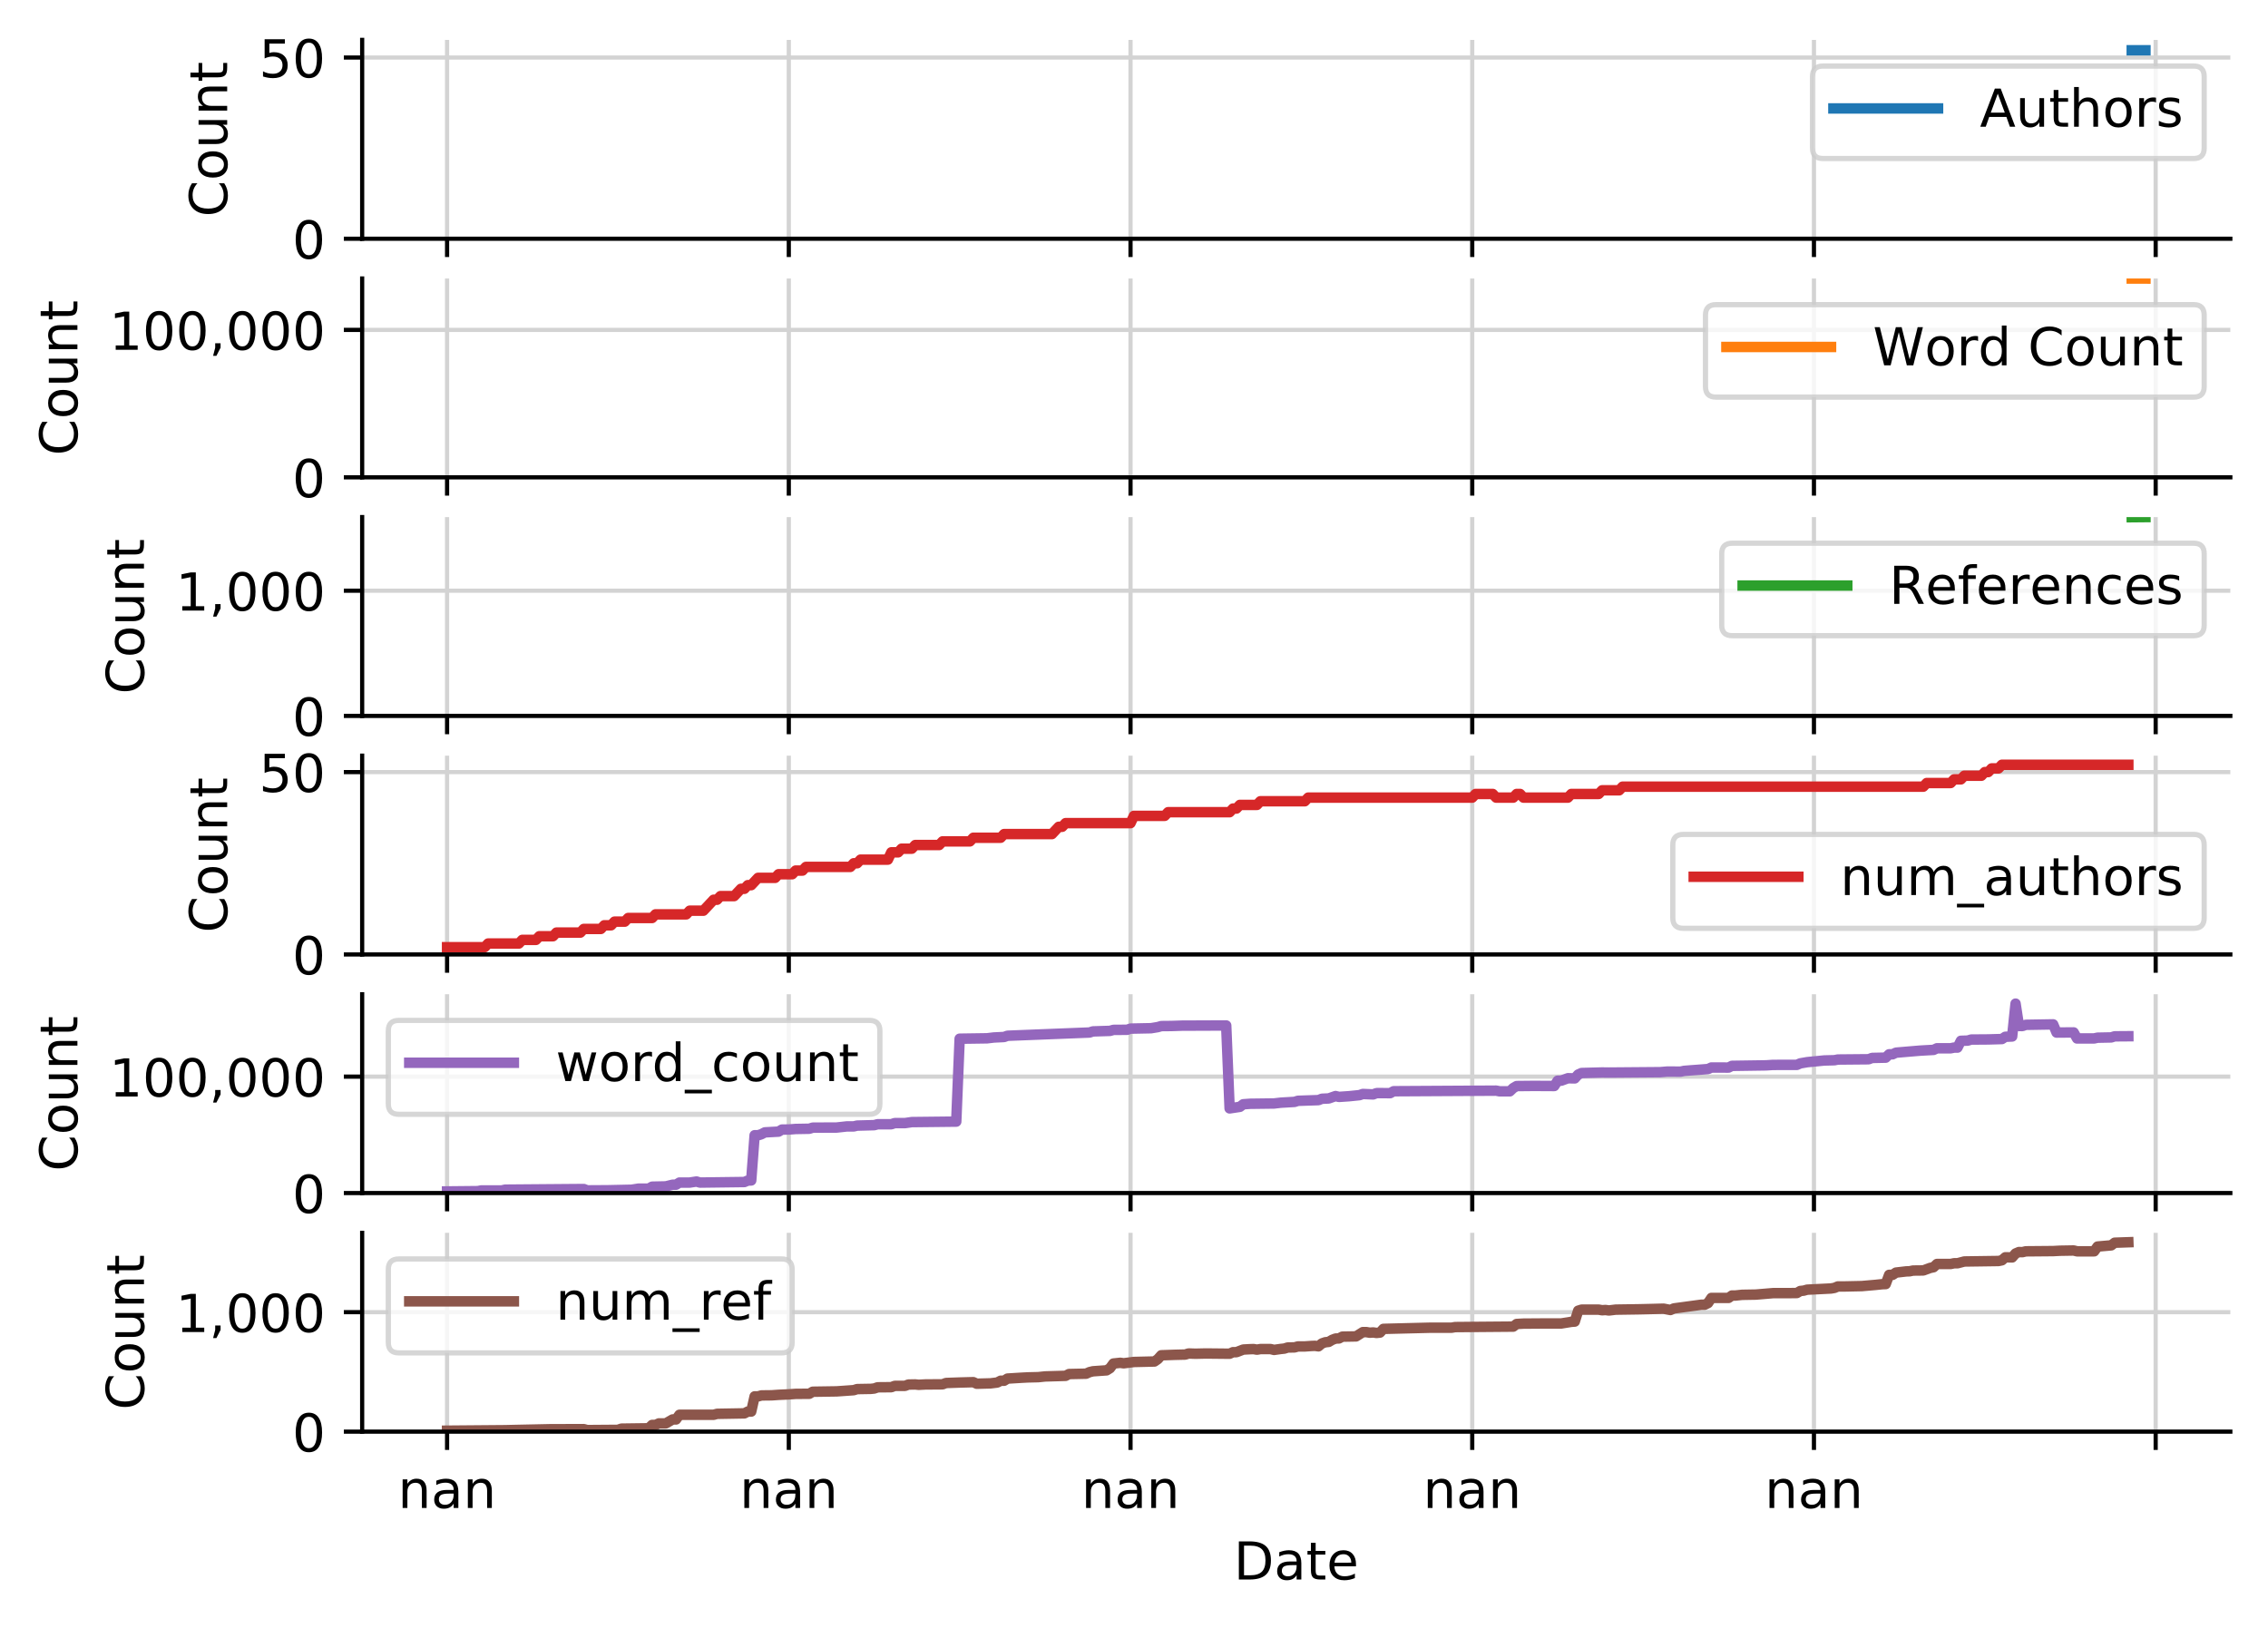 <?xml version="1.0" encoding="utf-8" standalone="no"?>
<!DOCTYPE svg PUBLIC "-//W3C//DTD SVG 1.1//EN"
  "http://www.w3.org/Graphics/SVG/1.1/DTD/svg11.dtd">
<!-- Created with matplotlib (https://matplotlib.org/) -->
<svg height="311.3pt" version="1.1" viewBox="0 0 433.551 311.3" width="433.551pt" xmlns="http://www.w3.org/2000/svg" xmlns:xlink="http://www.w3.org/1999/xlink">
 <defs>
  <style type="text/css">
*{stroke-linecap:butt;stroke-linejoin:round;}
  </style>
 </defs>
 <g id="figure_1">
  <g id="patch_1">
   <path d="M 0 311.3 
L 433.551 311.3 
L 433.551 0 
L 0 0 
z
" style="fill:#ffffff;"/>
  </g>
  <g id="axes_1">
   <g id="patch_2">
    <path d="M 69.231 45.647 
L 426.351 45.647 
L 426.351 7.631 
L 69.231 7.631 
z
" style="fill:#ffffff;"/>
   </g>
   <g id="matplotlib.axis_1">
    <g id="xtick_1">
     <g id="line2d_1">
      <path clip-path="url(#pe221a96502)" d="M 85.464 45.647 
L 85.464 7.631 
" style="fill:none;stroke:#d3d3d3;stroke-linecap:square;stroke-width:0.8;"/>
     </g>
     <g id="line2d_2">
      <defs>
       <path d="M 0 0 
L 0 3.5 
" id="m60ed9ed36a" style="stroke:#000000;stroke-width:0.8;"/>
      </defs>
      <g>
       <use style="stroke:#000000;stroke-width:0.8;" x="85.464" xlink:href="#m60ed9ed36a" y="45.647"/>
      </g>
     </g>
    </g>
    <g id="xtick_2">
     <g id="line2d_3">
      <path clip-path="url(#pe221a96502)" d="M 150.787 45.647 
L 150.787 7.631 
" style="fill:none;stroke:#d3d3d3;stroke-linecap:square;stroke-width:0.8;"/>
     </g>
     <g id="line2d_4">
      <g>
       <use style="stroke:#000000;stroke-width:0.8;" x="150.787" xlink:href="#m60ed9ed36a" y="45.647"/>
      </g>
     </g>
    </g>
    <g id="xtick_3">
     <g id="line2d_5">
      <path clip-path="url(#pe221a96502)" d="M 216.11 45.647 
L 216.11 7.631 
" style="fill:none;stroke:#d3d3d3;stroke-linecap:square;stroke-width:0.8;"/>
     </g>
     <g id="line2d_6">
      <g>
       <use style="stroke:#000000;stroke-width:0.8;" x="216.11" xlink:href="#m60ed9ed36a" y="45.647"/>
      </g>
     </g>
    </g>
    <g id="xtick_4">
     <g id="line2d_7">
      <path clip-path="url(#pe221a96502)" d="M 281.433 45.647 
L 281.433 7.631 
" style="fill:none;stroke:#d3d3d3;stroke-linecap:square;stroke-width:0.8;"/>
     </g>
     <g id="line2d_8">
      <g>
       <use style="stroke:#000000;stroke-width:0.8;" x="281.433" xlink:href="#m60ed9ed36a" y="45.647"/>
      </g>
     </g>
    </g>
    <g id="xtick_5">
     <g id="line2d_9">
      <path clip-path="url(#pe221a96502)" d="M 346.755 45.647 
L 346.755 7.631 
" style="fill:none;stroke:#d3d3d3;stroke-linecap:square;stroke-width:0.8;"/>
     </g>
     <g id="line2d_10">
      <g>
       <use style="stroke:#000000;stroke-width:0.8;" x="346.755" xlink:href="#m60ed9ed36a" y="45.647"/>
      </g>
     </g>
    </g>
    <g id="xtick_6">
     <g id="line2d_11">
      <path clip-path="url(#pe221a96502)" d="M 412.078 45.647 
L 412.078 7.631 
" style="fill:none;stroke:#d3d3d3;stroke-linecap:square;stroke-width:0.8;"/>
     </g>
     <g id="line2d_12">
      <g>
       <use style="stroke:#000000;stroke-width:0.8;" x="412.078" xlink:href="#m60ed9ed36a" y="45.647"/>
      </g>
     </g>
    </g>
   </g>
   <g id="matplotlib.axis_2">
    <g id="ytick_1">
     <g id="line2d_13">
      <path clip-path="url(#pe221a96502)" d="M 69.231 45.647 
L 426.351 45.647 
" style="fill:none;stroke:#d3d3d3;stroke-linecap:square;stroke-width:0.8;"/>
     </g>
     <g id="line2d_14">
      <defs>
       <path d="M 0 0 
L -3.5 0 
" id="m06162a65fb" style="stroke:#000000;stroke-width:0.8;"/>
      </defs>
      <g>
       <use style="stroke:#000000;stroke-width:0.8;" x="69.231" xlink:href="#m06162a65fb" y="45.647"/>
      </g>
     </g>
     <g id="text_1">
      <!-- 0 -->
      <defs>
       <path d="M 31.781 66.406 
Q 24.172 66.406 20.328 58.906 
Q 16.5 51.422 16.5 36.375 
Q 16.5 21.391 20.328 13.891 
Q 24.172 6.391 31.781 6.391 
Q 39.453 6.391 43.281 13.891 
Q 47.125 21.391 47.125 36.375 
Q 47.125 51.422 43.281 58.906 
Q 39.453 66.406 31.781 66.406 
z
M 31.781 74.219 
Q 44.047 74.219 50.516 64.516 
Q 56.984 54.828 56.984 36.375 
Q 56.984 17.969 50.516 8.266 
Q 44.047 -1.422 31.781 -1.422 
Q 19.531 -1.422 13.062 8.266 
Q 6.594 17.969 6.594 36.375 
Q 6.594 54.828 13.062 64.516 
Q 19.531 74.219 31.781 74.219 
z
" id="DejaVuSans-48"/>
      </defs>
      <g transform="translate(55.869 49.447)scale(0.1 -0.1)">
       <use xlink:href="#DejaVuSans-48"/>
      </g>
     </g>
    </g>
    <g id="ytick_2">
     <g id="line2d_15">
      <path clip-path="url(#pe221a96502)" d="M 69.231 10.999 
L 426.351 10.999 
" style="fill:none;stroke:#d3d3d3;stroke-linecap:square;stroke-width:0.8;"/>
     </g>
     <g id="line2d_16">
      <g>
       <use style="stroke:#000000;stroke-width:0.8;" x="69.231" xlink:href="#m06162a65fb" y="10.999"/>
      </g>
     </g>
     <g id="text_2">
      <!-- 50 -->
      <defs>
       <path d="M 10.797 72.906 
L 49.516 72.906 
L 49.516 64.594 
L 19.828 64.594 
L 19.828 46.734 
Q 21.969 47.469 24.109 47.828 
Q 26.266 48.188 28.422 48.188 
Q 40.625 48.188 47.75 41.5 
Q 54.891 34.812 54.891 23.391 
Q 54.891 11.625 47.562 5.094 
Q 40.234 -1.422 26.906 -1.422 
Q 22.312 -1.422 17.547 -0.641 
Q 12.797 0.141 7.719 1.703 
L 7.719 11.625 
Q 12.109 9.234 16.797 8.062 
Q 21.484 6.891 26.703 6.891 
Q 35.156 6.891 40.078 11.328 
Q 45.016 15.766 45.016 23.391 
Q 45.016 31 40.078 35.438 
Q 35.156 39.891 26.703 39.891 
Q 22.75 39.891 18.812 39.016 
Q 14.891 38.141 10.797 36.281 
z
" id="DejaVuSans-53"/>
      </defs>
      <g transform="translate(49.506 14.798)scale(0.1 -0.1)">
       <use xlink:href="#DejaVuSans-53"/>
       <use x="63.623" xlink:href="#DejaVuSans-48"/>
      </g>
     </g>
    </g>
    <g id="text_3">
     <!-- Count -->
     <defs>
      <path d="M 64.406 67.281 
L 64.406 56.891 
Q 59.422 61.531 53.781 63.812 
Q 48.141 66.109 41.797 66.109 
Q 29.297 66.109 22.656 58.469 
Q 16.016 50.828 16.016 36.375 
Q 16.016 21.969 22.656 14.328 
Q 29.297 6.688 41.797 6.688 
Q 48.141 6.688 53.781 8.984 
Q 59.422 11.281 64.406 15.922 
L 64.406 5.609 
Q 59.234 2.094 53.438 0.328 
Q 47.656 -1.422 41.219 -1.422 
Q 24.656 -1.422 15.125 8.703 
Q 5.609 18.844 5.609 36.375 
Q 5.609 53.953 15.125 64.078 
Q 24.656 74.219 41.219 74.219 
Q 47.75 74.219 53.531 72.484 
Q 59.328 70.75 64.406 67.281 
z
" id="DejaVuSans-67"/>
      <path d="M 30.609 48.391 
Q 23.391 48.391 19.188 42.75 
Q 14.984 37.109 14.984 27.297 
Q 14.984 17.484 19.156 11.844 
Q 23.344 6.203 30.609 6.203 
Q 37.797 6.203 41.984 11.859 
Q 46.188 17.531 46.188 27.297 
Q 46.188 37.016 41.984 42.703 
Q 37.797 48.391 30.609 48.391 
z
M 30.609 56 
Q 42.328 56 49.016 48.375 
Q 55.719 40.766 55.719 27.297 
Q 55.719 13.875 49.016 6.219 
Q 42.328 -1.422 30.609 -1.422 
Q 18.844 -1.422 12.172 6.219 
Q 5.516 13.875 5.516 27.297 
Q 5.516 40.766 12.172 48.375 
Q 18.844 56 30.609 56 
z
" id="DejaVuSans-111"/>
      <path d="M 8.5 21.578 
L 8.5 54.688 
L 17.484 54.688 
L 17.484 21.922 
Q 17.484 14.156 20.5 10.266 
Q 23.531 6.391 29.594 6.391 
Q 36.859 6.391 41.078 11.031 
Q 45.312 15.672 45.312 23.688 
L 45.312 54.688 
L 54.297 54.688 
L 54.297 0 
L 45.312 0 
L 45.312 8.406 
Q 42.047 3.422 37.719 1 
Q 33.406 -1.422 27.688 -1.422 
Q 18.266 -1.422 13.375 4.438 
Q 8.5 10.297 8.5 21.578 
z
M 31.109 56 
z
" id="DejaVuSans-117"/>
      <path d="M 54.891 33.016 
L 54.891 0 
L 45.906 0 
L 45.906 32.719 
Q 45.906 40.484 42.875 44.328 
Q 39.844 48.188 33.797 48.188 
Q 26.516 48.188 22.312 43.547 
Q 18.109 38.922 18.109 30.906 
L 18.109 0 
L 9.078 0 
L 9.078 54.688 
L 18.109 54.688 
L 18.109 46.188 
Q 21.344 51.125 25.703 53.562 
Q 30.078 56 35.797 56 
Q 45.219 56 50.047 50.172 
Q 54.891 44.344 54.891 33.016 
z
" id="DejaVuSans-110"/>
      <path d="M 18.312 70.219 
L 18.312 54.688 
L 36.812 54.688 
L 36.812 47.703 
L 18.312 47.703 
L 18.312 18.016 
Q 18.312 11.328 20.141 9.422 
Q 21.969 7.516 27.594 7.516 
L 36.812 7.516 
L 36.812 0 
L 27.594 0 
Q 17.188 0 13.234 3.875 
Q 9.281 7.766 9.281 18.016 
L 9.281 47.703 
L 2.688 47.703 
L 2.688 54.688 
L 9.281 54.688 
L 9.281 70.219 
z
" id="DejaVuSans-116"/>
     </defs>
     <g transform="translate(43.427 41.488)rotate(-90)scale(0.1 -0.1)">
      <use xlink:href="#DejaVuSans-67"/>
      <use x="69.824" xlink:href="#DejaVuSans-111"/>
      <use x="131.006" xlink:href="#DejaVuSans-117"/>
      <use x="194.385" xlink:href="#DejaVuSans-110"/>
      <use x="257.764" xlink:href="#DejaVuSans-116"/>
     </g>
    </g>
   </g>
   <g id="line2d_17">
    <path clip-path="url(#pe221a96502)" d="M 407.506 9.613 
L 410.119 9.613 
L 410.119 9.613 
" style="fill:none;stroke:#1f77b4;stroke-linecap:square;stroke-width:2;"/>
   </g>
   <g id="patch_3">
    <path d="M 69.231 45.647 
L 69.231 7.631 
" style="fill:none;stroke:#000000;stroke-linecap:square;stroke-linejoin:miter;stroke-width:0.8;"/>
   </g>
   <g id="patch_4">
    <path d="M 69.231 45.647 
L 426.351 45.647 
" style="fill:none;stroke:#000000;stroke-linecap:square;stroke-linejoin:miter;stroke-width:0.8;"/>
   </g>
   <g id="legend_1">
    <g id="patch_5">
     <path d="M 348.476 30.31 
L 419.351 30.31 
Q 421.351 30.31 421.351 28.31 
L 421.351 14.631 
Q 421.351 12.631 419.351 12.631 
L 348.476 12.631 
Q 346.476 12.631 346.476 14.631 
L 346.476 28.31 
Q 346.476 30.31 348.476 30.31 
z
" style="fill:#ffffff;opacity:0.8;stroke:#cccccc;stroke-linejoin:miter;"/>
    </g>
    <g id="line2d_18">
     <path d="M 350.476 20.73 
L 370.476 20.73 
" style="fill:none;stroke:#1f77b4;stroke-linecap:square;stroke-width:2;"/>
    </g>
    <g id="line2d_19"/>
    <g id="text_4">
     <!-- Authors -->
     <defs>
      <path d="M 34.188 63.188 
L 20.797 26.906 
L 47.609 26.906 
z
M 28.609 72.906 
L 39.797 72.906 
L 67.578 0 
L 57.328 0 
L 50.688 18.703 
L 17.828 18.703 
L 11.188 0 
L 0.781 0 
z
" id="DejaVuSans-65"/>
      <path d="M 54.891 33.016 
L 54.891 0 
L 45.906 0 
L 45.906 32.719 
Q 45.906 40.484 42.875 44.328 
Q 39.844 48.188 33.797 48.188 
Q 26.516 48.188 22.312 43.547 
Q 18.109 38.922 18.109 30.906 
L 18.109 0 
L 9.078 0 
L 9.078 75.984 
L 18.109 75.984 
L 18.109 46.188 
Q 21.344 51.125 25.703 53.562 
Q 30.078 56 35.797 56 
Q 45.219 56 50.047 50.172 
Q 54.891 44.344 54.891 33.016 
z
" id="DejaVuSans-104"/>
      <path d="M 41.109 46.297 
Q 39.594 47.172 37.812 47.578 
Q 36.031 48 33.891 48 
Q 26.266 48 22.188 43.047 
Q 18.109 38.094 18.109 28.812 
L 18.109 0 
L 9.078 0 
L 9.078 54.688 
L 18.109 54.688 
L 18.109 46.188 
Q 20.953 51.172 25.484 53.578 
Q 30.031 56 36.531 56 
Q 37.453 56 38.578 55.875 
Q 39.703 55.766 41.062 55.516 
z
" id="DejaVuSans-114"/>
      <path d="M 44.281 53.078 
L 44.281 44.578 
Q 40.484 46.531 36.375 47.5 
Q 32.281 48.484 27.875 48.484 
Q 21.188 48.484 17.844 46.438 
Q 14.5 44.391 14.5 40.281 
Q 14.5 37.156 16.891 35.375 
Q 19.281 33.594 26.516 31.984 
L 29.594 31.297 
Q 39.156 29.25 43.188 25.516 
Q 47.219 21.781 47.219 15.094 
Q 47.219 7.469 41.188 3.016 
Q 35.156 -1.422 24.609 -1.422 
Q 20.219 -1.422 15.453 -0.562 
Q 10.688 0.297 5.422 2 
L 5.422 11.281 
Q 10.406 8.688 15.234 7.391 
Q 20.062 6.109 24.812 6.109 
Q 31.156 6.109 34.562 8.281 
Q 37.984 10.453 37.984 14.406 
Q 37.984 18.062 35.516 20.016 
Q 33.062 21.969 24.703 23.781 
L 21.578 24.516 
Q 13.234 26.266 9.516 29.906 
Q 5.812 33.547 5.812 39.891 
Q 5.812 47.609 11.281 51.797 
Q 16.75 56 26.812 56 
Q 31.781 56 36.172 55.266 
Q 40.578 54.547 44.281 53.078 
z
" id="DejaVuSans-115"/>
     </defs>
     <g transform="translate(378.476 24.23)scale(0.1 -0.1)">
      <use xlink:href="#DejaVuSans-65"/>
      <use x="68.408" xlink:href="#DejaVuSans-117"/>
      <use x="131.787" xlink:href="#DejaVuSans-116"/>
      <use x="170.996" xlink:href="#DejaVuSans-104"/>
      <use x="234.375" xlink:href="#DejaVuSans-111"/>
      <use x="295.557" xlink:href="#DejaVuSans-114"/>
      <use x="336.67" xlink:href="#DejaVuSans-115"/>
     </g>
    </g>
   </g>
  </g>
  <g id="axes_2">
   <g id="patch_6">
    <path d="M 69.231 91.267 
L 426.351 91.267 
L 426.351 53.251 
L 69.231 53.251 
z
" style="fill:#ffffff;"/>
   </g>
   <g id="matplotlib.axis_3">
    <g id="xtick_7">
     <g id="line2d_20">
      <path clip-path="url(#pd066cb9c32)" d="M 85.464 91.267 
L 85.464 53.251 
" style="fill:none;stroke:#d3d3d3;stroke-linecap:square;stroke-width:0.8;"/>
     </g>
     <g id="line2d_21">
      <g>
       <use style="stroke:#000000;stroke-width:0.8;" x="85.464" xlink:href="#m60ed9ed36a" y="91.267"/>
      </g>
     </g>
    </g>
    <g id="xtick_8">
     <g id="line2d_22">
      <path clip-path="url(#pd066cb9c32)" d="M 150.787 91.267 
L 150.787 53.251 
" style="fill:none;stroke:#d3d3d3;stroke-linecap:square;stroke-width:0.8;"/>
     </g>
     <g id="line2d_23">
      <g>
       <use style="stroke:#000000;stroke-width:0.8;" x="150.787" xlink:href="#m60ed9ed36a" y="91.267"/>
      </g>
     </g>
    </g>
    <g id="xtick_9">
     <g id="line2d_24">
      <path clip-path="url(#pd066cb9c32)" d="M 216.11 91.267 
L 216.11 53.251 
" style="fill:none;stroke:#d3d3d3;stroke-linecap:square;stroke-width:0.8;"/>
     </g>
     <g id="line2d_25">
      <g>
       <use style="stroke:#000000;stroke-width:0.8;" x="216.11" xlink:href="#m60ed9ed36a" y="91.267"/>
      </g>
     </g>
    </g>
    <g id="xtick_10">
     <g id="line2d_26">
      <path clip-path="url(#pd066cb9c32)" d="M 281.433 91.267 
L 281.433 53.251 
" style="fill:none;stroke:#d3d3d3;stroke-linecap:square;stroke-width:0.8;"/>
     </g>
     <g id="line2d_27">
      <g>
       <use style="stroke:#000000;stroke-width:0.8;" x="281.433" xlink:href="#m60ed9ed36a" y="91.267"/>
      </g>
     </g>
    </g>
    <g id="xtick_11">
     <g id="line2d_28">
      <path clip-path="url(#pd066cb9c32)" d="M 346.755 91.267 
L 346.755 53.251 
" style="fill:none;stroke:#d3d3d3;stroke-linecap:square;stroke-width:0.8;"/>
     </g>
     <g id="line2d_29">
      <g>
       <use style="stroke:#000000;stroke-width:0.8;" x="346.755" xlink:href="#m60ed9ed36a" y="91.267"/>
      </g>
     </g>
    </g>
    <g id="xtick_12">
     <g id="line2d_30">
      <path clip-path="url(#pd066cb9c32)" d="M 412.078 91.267 
L 412.078 53.251 
" style="fill:none;stroke:#d3d3d3;stroke-linecap:square;stroke-width:0.8;"/>
     </g>
     <g id="line2d_31">
      <g>
       <use style="stroke:#000000;stroke-width:0.8;" x="412.078" xlink:href="#m60ed9ed36a" y="91.267"/>
      </g>
     </g>
    </g>
   </g>
   <g id="matplotlib.axis_4">
    <g id="ytick_3">
     <g id="line2d_32">
      <path clip-path="url(#pd066cb9c32)" d="M 69.231 91.267 
L 426.351 91.267 
" style="fill:none;stroke:#d3d3d3;stroke-linecap:square;stroke-width:0.8;"/>
     </g>
     <g id="line2d_33">
      <g>
       <use style="stroke:#000000;stroke-width:0.8;" x="69.231" xlink:href="#m06162a65fb" y="91.267"/>
      </g>
     </g>
     <g id="text_5">
      <!-- 0 -->
      <g transform="translate(55.869 95.066)scale(0.1 -0.1)">
       <use xlink:href="#DejaVuSans-48"/>
      </g>
     </g>
    </g>
    <g id="ytick_4">
     <g id="line2d_34">
      <path clip-path="url(#pd066cb9c32)" d="M 69.231 63.079 
L 426.351 63.079 
" style="fill:none;stroke:#d3d3d3;stroke-linecap:square;stroke-width:0.8;"/>
     </g>
     <g id="line2d_35">
      <g>
       <use style="stroke:#000000;stroke-width:0.8;" x="69.231" xlink:href="#m06162a65fb" y="63.079"/>
      </g>
     </g>
     <g id="text_6">
      <!-- 100,000 -->
      <defs>
       <path d="M 12.406 8.297 
L 28.516 8.297 
L 28.516 63.922 
L 10.984 60.406 
L 10.984 69.391 
L 28.422 72.906 
L 38.281 72.906 
L 38.281 8.297 
L 54.391 8.297 
L 54.391 0 
L 12.406 0 
z
" id="DejaVuSans-49"/>
       <path d="M 11.719 12.406 
L 22.016 12.406 
L 22.016 4 
L 14.016 -11.625 
L 7.719 -11.625 
L 11.719 4 
z
" id="DejaVuSans-44"/>
      </defs>
      <g transform="translate(20.878 66.878)scale(0.1 -0.1)">
       <use xlink:href="#DejaVuSans-49"/>
       <use x="63.623" xlink:href="#DejaVuSans-48"/>
       <use x="127.246" xlink:href="#DejaVuSans-48"/>
       <use x="190.869" xlink:href="#DejaVuSans-44"/>
       <use x="222.656" xlink:href="#DejaVuSans-48"/>
       <use x="286.279" xlink:href="#DejaVuSans-48"/>
       <use x="349.902" xlink:href="#DejaVuSans-48"/>
      </g>
     </g>
    </g>
    <g id="text_7">
     <!-- Count -->
     <g transform="translate(14.798 87.107)rotate(-90)scale(0.1 -0.1)">
      <use xlink:href="#DejaVuSans-67"/>
      <use x="69.824" xlink:href="#DejaVuSans-111"/>
      <use x="131.006" xlink:href="#DejaVuSans-117"/>
      <use x="194.385" xlink:href="#DejaVuSans-110"/>
      <use x="257.764" xlink:href="#DejaVuSans-116"/>
     </g>
    </g>
   </g>
   <g id="line2d_36">
    <path clip-path="url(#pd066cb9c32)" d="M 407.506 53.261 
L 410.119 53.263 
L 410.119 53.263 
" style="fill:none;stroke:#ff7f0e;stroke-linecap:square;stroke-width:2;"/>
   </g>
   <g id="patch_7">
    <path d="M 69.231 91.267 
L 69.231 53.251 
" style="fill:none;stroke:#000000;stroke-linecap:square;stroke-linejoin:miter;stroke-width:0.8;"/>
   </g>
   <g id="patch_8">
    <path d="M 69.231 91.267 
L 426.351 91.267 
" style="fill:none;stroke:#000000;stroke-linecap:square;stroke-linejoin:miter;stroke-width:0.8;"/>
   </g>
   <g id="legend_2">
    <g id="patch_9">
     <path d="M 328.02 75.929 
L 419.351 75.929 
Q 421.351 75.929 421.351 73.929 
L 421.351 60.251 
Q 421.351 58.251 419.351 58.251 
L 328.02 58.251 
Q 326.02 58.251 326.02 60.251 
L 326.02 73.929 
Q 326.02 75.929 328.02 75.929 
z
" style="fill:#ffffff;opacity:0.8;stroke:#cccccc;stroke-linejoin:miter;"/>
    </g>
    <g id="line2d_37">
     <path d="M 330.02 66.349 
L 350.02 66.349 
" style="fill:none;stroke:#ff7f0e;stroke-linecap:square;stroke-width:2;"/>
    </g>
    <g id="line2d_38"/>
    <g id="text_8">
     <!-- Word Count -->
     <defs>
      <path d="M 3.328 72.906 
L 13.281 72.906 
L 28.609 11.281 
L 43.891 72.906 
L 54.984 72.906 
L 70.312 11.281 
L 85.594 72.906 
L 95.609 72.906 
L 77.297 0 
L 64.891 0 
L 49.516 63.281 
L 33.984 0 
L 21.578 0 
z
" id="DejaVuSans-87"/>
      <path d="M 45.406 46.391 
L 45.406 75.984 
L 54.391 75.984 
L 54.391 0 
L 45.406 0 
L 45.406 8.203 
Q 42.578 3.328 38.25 0.953 
Q 33.938 -1.422 27.875 -1.422 
Q 17.969 -1.422 11.734 6.484 
Q 5.516 14.406 5.516 27.297 
Q 5.516 40.188 11.734 48.094 
Q 17.969 56 27.875 56 
Q 33.938 56 38.25 53.625 
Q 42.578 51.266 45.406 46.391 
z
M 14.797 27.297 
Q 14.797 17.391 18.875 11.75 
Q 22.953 6.109 30.078 6.109 
Q 37.203 6.109 41.297 11.75 
Q 45.406 17.391 45.406 27.297 
Q 45.406 37.203 41.297 42.844 
Q 37.203 48.484 30.078 48.484 
Q 22.953 48.484 18.875 42.844 
Q 14.797 37.203 14.797 27.297 
z
" id="DejaVuSans-100"/>
      <path id="DejaVuSans-32"/>
     </defs>
     <g transform="translate(358.02 69.849)scale(0.1 -0.1)">
      <use xlink:href="#DejaVuSans-87"/>
      <use x="98.799" xlink:href="#DejaVuSans-111"/>
      <use x="159.98" xlink:href="#DejaVuSans-114"/>
      <use x="201.078" xlink:href="#DejaVuSans-100"/>
      <use x="264.555" xlink:href="#DejaVuSans-32"/>
      <use x="296.342" xlink:href="#DejaVuSans-67"/>
      <use x="366.166" xlink:href="#DejaVuSans-111"/>
      <use x="427.348" xlink:href="#DejaVuSans-117"/>
      <use x="490.727" xlink:href="#DejaVuSans-110"/>
      <use x="554.105" xlink:href="#DejaVuSans-116"/>
     </g>
    </g>
   </g>
  </g>
  <g id="axes_3">
   <g id="patch_10">
    <path d="M 69.231 136.886 
L 426.351 136.886 
L 426.351 98.87 
L 69.231 98.87 
z
" style="fill:#ffffff;"/>
   </g>
   <g id="matplotlib.axis_5">
    <g id="xtick_13">
     <g id="line2d_39">
      <path clip-path="url(#p2d58512991)" d="M 85.464 136.886 
L 85.464 98.87 
" style="fill:none;stroke:#d3d3d3;stroke-linecap:square;stroke-width:0.8;"/>
     </g>
     <g id="line2d_40">
      <g>
       <use style="stroke:#000000;stroke-width:0.8;" x="85.464" xlink:href="#m60ed9ed36a" y="136.886"/>
      </g>
     </g>
    </g>
    <g id="xtick_14">
     <g id="line2d_41">
      <path clip-path="url(#p2d58512991)" d="M 150.787 136.886 
L 150.787 98.87 
" style="fill:none;stroke:#d3d3d3;stroke-linecap:square;stroke-width:0.8;"/>
     </g>
     <g id="line2d_42">
      <g>
       <use style="stroke:#000000;stroke-width:0.8;" x="150.787" xlink:href="#m60ed9ed36a" y="136.886"/>
      </g>
     </g>
    </g>
    <g id="xtick_15">
     <g id="line2d_43">
      <path clip-path="url(#p2d58512991)" d="M 216.11 136.886 
L 216.11 98.87 
" style="fill:none;stroke:#d3d3d3;stroke-linecap:square;stroke-width:0.8;"/>
     </g>
     <g id="line2d_44">
      <g>
       <use style="stroke:#000000;stroke-width:0.8;" x="216.11" xlink:href="#m60ed9ed36a" y="136.886"/>
      </g>
     </g>
    </g>
    <g id="xtick_16">
     <g id="line2d_45">
      <path clip-path="url(#p2d58512991)" d="M 281.433 136.886 
L 281.433 98.87 
" style="fill:none;stroke:#d3d3d3;stroke-linecap:square;stroke-width:0.8;"/>
     </g>
     <g id="line2d_46">
      <g>
       <use style="stroke:#000000;stroke-width:0.8;" x="281.433" xlink:href="#m60ed9ed36a" y="136.886"/>
      </g>
     </g>
    </g>
    <g id="xtick_17">
     <g id="line2d_47">
      <path clip-path="url(#p2d58512991)" d="M 346.755 136.886 
L 346.755 98.87 
" style="fill:none;stroke:#d3d3d3;stroke-linecap:square;stroke-width:0.8;"/>
     </g>
     <g id="line2d_48">
      <g>
       <use style="stroke:#000000;stroke-width:0.8;" x="346.755" xlink:href="#m60ed9ed36a" y="136.886"/>
      </g>
     </g>
    </g>
    <g id="xtick_18">
     <g id="line2d_49">
      <path clip-path="url(#p2d58512991)" d="M 412.078 136.886 
L 412.078 98.87 
" style="fill:none;stroke:#d3d3d3;stroke-linecap:square;stroke-width:0.8;"/>
     </g>
     <g id="line2d_50">
      <g>
       <use style="stroke:#000000;stroke-width:0.8;" x="412.078" xlink:href="#m60ed9ed36a" y="136.886"/>
      </g>
     </g>
    </g>
   </g>
   <g id="matplotlib.axis_6">
    <g id="ytick_5">
     <g id="line2d_51">
      <path clip-path="url(#p2d58512991)" d="M 69.231 136.886 
L 426.351 136.886 
" style="fill:none;stroke:#d3d3d3;stroke-linecap:square;stroke-width:0.8;"/>
     </g>
     <g id="line2d_52">
      <g>
       <use style="stroke:#000000;stroke-width:0.8;" x="69.231" xlink:href="#m06162a65fb" y="136.886"/>
      </g>
     </g>
     <g id="text_9">
      <!-- 0 -->
      <g transform="translate(55.869 140.685)scale(0.1 -0.1)">
       <use xlink:href="#DejaVuSans-48"/>
      </g>
     </g>
    </g>
    <g id="ytick_6">
     <g id="line2d_53">
      <path clip-path="url(#p2d58512991)" d="M 69.231 112.947 
L 426.351 112.947 
" style="fill:none;stroke:#d3d3d3;stroke-linecap:square;stroke-width:0.8;"/>
     </g>
     <g id="line2d_54">
      <g>
       <use style="stroke:#000000;stroke-width:0.8;" x="69.231" xlink:href="#m06162a65fb" y="112.947"/>
      </g>
     </g>
     <g id="text_10">
      <!-- 1,000 -->
      <g transform="translate(33.603 116.746)scale(0.1 -0.1)">
       <use xlink:href="#DejaVuSans-49"/>
       <use x="63.623" xlink:href="#DejaVuSans-44"/>
       <use x="95.41" xlink:href="#DejaVuSans-48"/>
       <use x="159.033" xlink:href="#DejaVuSans-48"/>
       <use x="222.656" xlink:href="#DejaVuSans-48"/>
      </g>
     </g>
    </g>
    <g id="text_11">
     <!-- Count -->
     <g transform="translate(27.523 132.726)rotate(-90)scale(0.1 -0.1)">
      <use xlink:href="#DejaVuSans-67"/>
      <use x="69.824" xlink:href="#DejaVuSans-111"/>
      <use x="131.006" xlink:href="#DejaVuSans-117"/>
      <use x="194.385" xlink:href="#DejaVuSans-110"/>
      <use x="257.764" xlink:href="#DejaVuSans-116"/>
     </g>
    </g>
   </g>
   <g id="line2d_55">
    <path clip-path="url(#p2d58512991)" d="M 407.506 98.895 
L 410.119 98.871 
L 410.119 98.871 
" style="fill:none;stroke:#2ca02c;stroke-linecap:square;stroke-width:2;"/>
   </g>
   <g id="patch_11">
    <path d="M 69.231 136.886 
L 69.231 98.87 
" style="fill:none;stroke:#000000;stroke-linecap:square;stroke-linejoin:miter;stroke-width:0.8;"/>
   </g>
   <g id="patch_12">
    <path d="M 69.231 136.886 
L 426.351 136.886 
" style="fill:none;stroke:#000000;stroke-linecap:square;stroke-linejoin:miter;stroke-width:0.8;"/>
   </g>
   <g id="legend_3">
    <g id="patch_13">
     <path d="M 331.123 121.548 
L 419.351 121.548 
Q 421.351 121.548 421.351 119.548 
L 421.351 105.87 
Q 421.351 103.87 419.351 103.87 
L 331.123 103.87 
Q 329.123 103.87 329.123 105.87 
L 329.123 119.548 
Q 329.123 121.548 331.123 121.548 
z
" style="fill:#ffffff;opacity:0.8;stroke:#cccccc;stroke-linejoin:miter;"/>
    </g>
    <g id="line2d_56">
     <path d="M 333.123 111.968 
L 353.123 111.968 
" style="fill:none;stroke:#2ca02c;stroke-linecap:square;stroke-width:2;"/>
    </g>
    <g id="line2d_57"/>
    <g id="text_12">
     <!-- References -->
     <defs>
      <path d="M 44.391 34.188 
Q 47.562 33.109 50.562 29.594 
Q 53.562 26.078 56.594 19.922 
L 66.609 0 
L 56 0 
L 46.688 18.703 
Q 43.062 26.031 39.672 28.422 
Q 36.281 30.812 30.422 30.812 
L 19.672 30.812 
L 19.672 0 
L 9.812 0 
L 9.812 72.906 
L 32.078 72.906 
Q 44.578 72.906 50.734 67.672 
Q 56.891 62.453 56.891 51.906 
Q 56.891 45.016 53.688 40.469 
Q 50.484 35.938 44.391 34.188 
z
M 19.672 64.797 
L 19.672 38.922 
L 32.078 38.922 
Q 39.203 38.922 42.844 42.219 
Q 46.484 45.516 46.484 51.906 
Q 46.484 58.297 42.844 61.547 
Q 39.203 64.797 32.078 64.797 
z
" id="DejaVuSans-82"/>
      <path d="M 56.203 29.594 
L 56.203 25.203 
L 14.891 25.203 
Q 15.484 15.922 20.484 11.062 
Q 25.484 6.203 34.422 6.203 
Q 39.594 6.203 44.453 7.469 
Q 49.312 8.734 54.109 11.281 
L 54.109 2.781 
Q 49.266 0.734 44.188 -0.344 
Q 39.109 -1.422 33.891 -1.422 
Q 20.797 -1.422 13.156 6.188 
Q 5.516 13.812 5.516 26.812 
Q 5.516 40.234 12.766 48.109 
Q 20.016 56 32.328 56 
Q 43.359 56 49.781 48.891 
Q 56.203 41.797 56.203 29.594 
z
M 47.219 32.234 
Q 47.125 39.594 43.094 43.984 
Q 39.062 48.391 32.422 48.391 
Q 24.906 48.391 20.391 44.141 
Q 15.875 39.891 15.188 32.172 
z
" id="DejaVuSans-101"/>
      <path d="M 37.109 75.984 
L 37.109 68.5 
L 28.516 68.5 
Q 23.688 68.5 21.797 66.547 
Q 19.922 64.594 19.922 59.516 
L 19.922 54.688 
L 34.719 54.688 
L 34.719 47.703 
L 19.922 47.703 
L 19.922 0 
L 10.891 0 
L 10.891 47.703 
L 2.297 47.703 
L 2.297 54.688 
L 10.891 54.688 
L 10.891 58.5 
Q 10.891 67.625 15.141 71.797 
Q 19.391 75.984 28.609 75.984 
z
" id="DejaVuSans-102"/>
      <path d="M 48.781 52.594 
L 48.781 44.188 
Q 44.969 46.297 41.141 47.344 
Q 37.312 48.391 33.406 48.391 
Q 24.656 48.391 19.812 42.844 
Q 14.984 37.312 14.984 27.297 
Q 14.984 17.281 19.812 11.734 
Q 24.656 6.203 33.406 6.203 
Q 37.312 6.203 41.141 7.25 
Q 44.969 8.297 48.781 10.406 
L 48.781 2.094 
Q 45.016 0.344 40.984 -0.531 
Q 36.969 -1.422 32.422 -1.422 
Q 20.062 -1.422 12.781 6.344 
Q 5.516 14.109 5.516 27.297 
Q 5.516 40.672 12.859 48.328 
Q 20.219 56 33.016 56 
Q 37.156 56 41.109 55.141 
Q 45.062 54.297 48.781 52.594 
z
" id="DejaVuSans-99"/>
     </defs>
     <g transform="translate(361.123 115.468)scale(0.1 -0.1)">
      <use xlink:href="#DejaVuSans-82"/>
      <use x="69.42" xlink:href="#DejaVuSans-101"/>
      <use x="130.943" xlink:href="#DejaVuSans-102"/>
      <use x="166.148" xlink:href="#DejaVuSans-101"/>
      <use x="227.672" xlink:href="#DejaVuSans-114"/>
      <use x="268.754" xlink:href="#DejaVuSans-101"/>
      <use x="330.277" xlink:href="#DejaVuSans-110"/>
      <use x="393.656" xlink:href="#DejaVuSans-99"/>
      <use x="448.637" xlink:href="#DejaVuSans-101"/>
      <use x="510.16" xlink:href="#DejaVuSans-115"/>
     </g>
    </g>
   </g>
  </g>
  <g id="axes_4">
   <g id="patch_14">
    <path d="M 69.231 182.505 
L 426.351 182.505 
L 426.351 144.489 
L 69.231 144.489 
z
" style="fill:#ffffff;"/>
   </g>
   <g id="matplotlib.axis_7">
    <g id="xtick_19">
     <g id="line2d_58">
      <path clip-path="url(#p3dcfe0cb30)" d="M 85.464 182.505 
L 85.464 144.489 
" style="fill:none;stroke:#d3d3d3;stroke-linecap:square;stroke-width:0.8;"/>
     </g>
     <g id="line2d_59">
      <g>
       <use style="stroke:#000000;stroke-width:0.8;" x="85.464" xlink:href="#m60ed9ed36a" y="182.505"/>
      </g>
     </g>
    </g>
    <g id="xtick_20">
     <g id="line2d_60">
      <path clip-path="url(#p3dcfe0cb30)" d="M 150.787 182.505 
L 150.787 144.489 
" style="fill:none;stroke:#d3d3d3;stroke-linecap:square;stroke-width:0.8;"/>
     </g>
     <g id="line2d_61">
      <g>
       <use style="stroke:#000000;stroke-width:0.8;" x="150.787" xlink:href="#m60ed9ed36a" y="182.505"/>
      </g>
     </g>
    </g>
    <g id="xtick_21">
     <g id="line2d_62">
      <path clip-path="url(#p3dcfe0cb30)" d="M 216.11 182.505 
L 216.11 144.489 
" style="fill:none;stroke:#d3d3d3;stroke-linecap:square;stroke-width:0.8;"/>
     </g>
     <g id="line2d_63">
      <g>
       <use style="stroke:#000000;stroke-width:0.8;" x="216.11" xlink:href="#m60ed9ed36a" y="182.505"/>
      </g>
     </g>
    </g>
    <g id="xtick_22">
     <g id="line2d_64">
      <path clip-path="url(#p3dcfe0cb30)" d="M 281.433 182.505 
L 281.433 144.489 
" style="fill:none;stroke:#d3d3d3;stroke-linecap:square;stroke-width:0.8;"/>
     </g>
     <g id="line2d_65">
      <g>
       <use style="stroke:#000000;stroke-width:0.8;" x="281.433" xlink:href="#m60ed9ed36a" y="182.505"/>
      </g>
     </g>
    </g>
    <g id="xtick_23">
     <g id="line2d_66">
      <path clip-path="url(#p3dcfe0cb30)" d="M 346.755 182.505 
L 346.755 144.489 
" style="fill:none;stroke:#d3d3d3;stroke-linecap:square;stroke-width:0.8;"/>
     </g>
     <g id="line2d_67">
      <g>
       <use style="stroke:#000000;stroke-width:0.8;" x="346.755" xlink:href="#m60ed9ed36a" y="182.505"/>
      </g>
     </g>
    </g>
    <g id="xtick_24">
     <g id="line2d_68">
      <path clip-path="url(#p3dcfe0cb30)" d="M 412.078 182.505 
L 412.078 144.489 
" style="fill:none;stroke:#d3d3d3;stroke-linecap:square;stroke-width:0.8;"/>
     </g>
     <g id="line2d_69">
      <g>
       <use style="stroke:#000000;stroke-width:0.8;" x="412.078" xlink:href="#m60ed9ed36a" y="182.505"/>
      </g>
     </g>
    </g>
   </g>
   <g id="matplotlib.axis_8">
    <g id="ytick_7">
     <g id="line2d_70">
      <path clip-path="url(#p3dcfe0cb30)" d="M 69.231 182.505 
L 426.351 182.505 
" style="fill:none;stroke:#d3d3d3;stroke-linecap:square;stroke-width:0.8;"/>
     </g>
     <g id="line2d_71">
      <g>
       <use style="stroke:#000000;stroke-width:0.8;" x="69.231" xlink:href="#m06162a65fb" y="182.505"/>
      </g>
     </g>
     <g id="text_13">
      <!-- 0 -->
      <g transform="translate(55.869 186.304)scale(0.1 -0.1)">
       <use xlink:href="#DejaVuSans-48"/>
      </g>
     </g>
    </g>
    <g id="ytick_8">
     <g id="line2d_72">
      <path clip-path="url(#p3dcfe0cb30)" d="M 69.231 147.628 
L 426.351 147.628 
" style="fill:none;stroke:#d3d3d3;stroke-linecap:square;stroke-width:0.8;"/>
     </g>
     <g id="line2d_73">
      <g>
       <use style="stroke:#000000;stroke-width:0.8;" x="69.231" xlink:href="#m06162a65fb" y="147.628"/>
      </g>
     </g>
     <g id="text_14">
      <!-- 50 -->
      <g transform="translate(49.506 151.427)scale(0.1 -0.1)">
       <use xlink:href="#DejaVuSans-53"/>
       <use x="63.623" xlink:href="#DejaVuSans-48"/>
      </g>
     </g>
    </g>
    <g id="text_15">
     <!-- Count -->
     <g transform="translate(43.427 178.345)rotate(-90)scale(0.1 -0.1)">
      <use xlink:href="#DejaVuSans-67"/>
      <use x="69.824" xlink:href="#DejaVuSans-111"/>
      <use x="131.006" xlink:href="#DejaVuSans-117"/>
      <use x="194.385" xlink:href="#DejaVuSans-110"/>
      <use x="257.764" xlink:href="#DejaVuSans-116"/>
     </g>
    </g>
   </g>
   <g id="line2d_74">
    <path clip-path="url(#p3dcfe0cb30)" d="M 85.464 181.11 
L 92.649 181.11 
L 93.303 180.412 
L 99.182 180.412 
L 99.835 179.715 
L 102.448 179.715 
L 103.101 179.017 
L 105.714 179.017 
L 106.367 178.32 
L 110.94 178.32 
L 111.593 177.622 
L 114.859 177.622 
L 115.512 176.925 
L 116.819 176.925 
L 117.472 176.227 
L 119.432 176.227 
L 120.085 175.53 
L 124.658 175.53 
L 125.311 174.832 
L 131.19 174.832 
L 131.843 174.135 
L 134.456 174.135 
L 136.416 172.042 
L 137.069 172.042 
L 137.722 171.344 
L 140.335 171.344 
L 141.642 169.949 
L 142.295 169.949 
L 142.948 169.252 
L 143.601 169.252 
L 144.908 167.857 
L 148.174 167.857 
L 148.827 167.159 
L 151.44 167.159 
L 152.093 166.462 
L 153.4 166.462 
L 154.053 165.764 
L 162.545 165.764 
L 163.198 165.066 
L 163.851 165.066 
L 164.505 164.369 
L 169.73 164.369 
L 170.384 162.974 
L 171.69 162.974 
L 172.343 162.276 
L 174.303 162.276 
L 174.956 161.579 
L 179.529 161.579 
L 180.182 160.881 
L 185.408 160.881 
L 186.061 160.184 
L 191.287 160.184 
L 191.94 159.486 
L 201.085 159.486 
L 202.392 158.091 
L 203.045 158.091 
L 203.698 157.394 
L 216.11 157.394 
L 216.763 155.998 
L 222.642 155.998 
L 223.295 155.301 
L 235.053 155.301 
L 235.707 154.603 
L 236.36 154.603 
L 237.013 153.906 
L 240.279 153.906 
L 240.932 153.208 
L 249.424 153.208 
L 250.078 152.511 
L 281.433 152.511 
L 282.086 151.813 
L 285.352 151.813 
L 286.005 152.511 
L 289.271 152.511 
L 289.924 151.813 
L 290.578 151.813 
L 291.231 152.511 
L 299.723 152.511 
L 300.376 151.813 
L 305.602 151.813 
L 306.255 151.116 
L 309.521 151.116 
L 310.175 150.418 
L 367.659 150.418 
L 368.312 149.721 
L 372.885 149.721 
L 373.538 149.023 
L 374.844 149.023 
L 375.497 148.325 
L 378.764 148.325 
L 379.417 147.628 
L 380.07 147.628 
L 380.723 146.93 
L 382.03 146.93 
L 382.683 146.233 
L 406.852 146.233 
L 406.852 146.233 
" style="fill:none;stroke:#d62728;stroke-linecap:square;stroke-width:2;"/>
   </g>
   <g id="patch_15">
    <path d="M 69.231 182.505 
L 69.231 144.489 
" style="fill:none;stroke:#000000;stroke-linecap:square;stroke-linejoin:miter;stroke-width:0.8;"/>
   </g>
   <g id="patch_16">
    <path d="M 69.231 182.505 
L 426.351 182.505 
" style="fill:none;stroke:#000000;stroke-linecap:square;stroke-linejoin:miter;stroke-width:0.8;"/>
   </g>
   <g id="legend_4">
    <g id="patch_17">
     <path d="M 321.773 177.505 
L 419.351 177.505 
Q 421.351 177.505 421.351 175.505 
L 421.351 161.549 
Q 421.351 159.549 419.351 159.549 
L 321.773 159.549 
Q 319.773 159.549 319.773 161.549 
L 319.773 175.505 
Q 319.773 177.505 321.773 177.505 
z
" style="fill:#ffffff;opacity:0.8;stroke:#cccccc;stroke-linejoin:miter;"/>
    </g>
    <g id="line2d_75">
     <path d="M 323.773 167.647 
L 343.773 167.647 
" style="fill:none;stroke:#d62728;stroke-linecap:square;stroke-width:2;"/>
    </g>
    <g id="line2d_76"/>
    <g id="text_16">
     <!-- num_authors -->
     <defs>
      <path d="M 52 44.188 
Q 55.375 50.25 60.062 53.125 
Q 64.75 56 71.094 56 
Q 79.641 56 84.281 50.016 
Q 88.922 44.047 88.922 33.016 
L 88.922 0 
L 79.891 0 
L 79.891 32.719 
Q 79.891 40.578 77.094 44.375 
Q 74.312 48.188 68.609 48.188 
Q 61.625 48.188 57.562 43.547 
Q 53.516 38.922 53.516 30.906 
L 53.516 0 
L 44.484 0 
L 44.484 32.719 
Q 44.484 40.625 41.703 44.406 
Q 38.922 48.188 33.109 48.188 
Q 26.219 48.188 22.156 43.531 
Q 18.109 38.875 18.109 30.906 
L 18.109 0 
L 9.078 0 
L 9.078 54.688 
L 18.109 54.688 
L 18.109 46.188 
Q 21.188 51.219 25.484 53.609 
Q 29.781 56 35.688 56 
Q 41.656 56 45.828 52.969 
Q 50 49.953 52 44.188 
z
" id="DejaVuSans-109"/>
      <path d="M 50.984 -16.609 
L 50.984 -23.578 
L -0.984 -23.578 
L -0.984 -16.609 
z
" id="DejaVuSans-95"/>
      <path d="M 34.281 27.484 
Q 23.391 27.484 19.188 25 
Q 14.984 22.516 14.984 16.5 
Q 14.984 11.719 18.141 8.906 
Q 21.297 6.109 26.703 6.109 
Q 34.188 6.109 38.703 11.406 
Q 43.219 16.703 43.219 25.484 
L 43.219 27.484 
z
M 52.203 31.203 
L 52.203 0 
L 43.219 0 
L 43.219 8.297 
Q 40.141 3.328 35.547 0.953 
Q 30.953 -1.422 24.312 -1.422 
Q 15.922 -1.422 10.953 3.297 
Q 6 8.016 6 15.922 
Q 6 25.141 12.172 29.828 
Q 18.359 34.516 30.609 34.516 
L 43.219 34.516 
L 43.219 35.406 
Q 43.219 41.609 39.141 45 
Q 35.062 48.391 27.688 48.391 
Q 23 48.391 18.547 47.266 
Q 14.109 46.141 10.016 43.891 
L 10.016 52.203 
Q 14.938 54.109 19.578 55.047 
Q 24.219 56 28.609 56 
Q 40.484 56 46.344 49.844 
Q 52.203 43.703 52.203 31.203 
z
" id="DejaVuSans-97"/>
     </defs>
     <g transform="translate(351.773 171.147)scale(0.1 -0.1)">
      <use xlink:href="#DejaVuSans-110"/>
      <use x="63.379" xlink:href="#DejaVuSans-117"/>
      <use x="126.758" xlink:href="#DejaVuSans-109"/>
      <use x="224.17" xlink:href="#DejaVuSans-95"/>
      <use x="274.17" xlink:href="#DejaVuSans-97"/>
      <use x="335.449" xlink:href="#DejaVuSans-117"/>
      <use x="398.828" xlink:href="#DejaVuSans-116"/>
      <use x="438.037" xlink:href="#DejaVuSans-104"/>
      <use x="501.416" xlink:href="#DejaVuSans-111"/>
      <use x="562.598" xlink:href="#DejaVuSans-114"/>
      <use x="603.711" xlink:href="#DejaVuSans-115"/>
     </g>
    </g>
   </g>
  </g>
  <g id="axes_5">
   <g id="patch_18">
    <path d="M 69.231 228.124 
L 426.351 228.124 
L 426.351 190.108 
L 69.231 190.108 
z
" style="fill:#ffffff;"/>
   </g>
   <g id="matplotlib.axis_9">
    <g id="xtick_25">
     <g id="line2d_77">
      <path clip-path="url(#pd1e8d51de9)" d="M 85.464 228.124 
L 85.464 190.108 
" style="fill:none;stroke:#d3d3d3;stroke-linecap:square;stroke-width:0.8;"/>
     </g>
     <g id="line2d_78">
      <g>
       <use style="stroke:#000000;stroke-width:0.8;" x="85.464" xlink:href="#m60ed9ed36a" y="228.124"/>
      </g>
     </g>
    </g>
    <g id="xtick_26">
     <g id="line2d_79">
      <path clip-path="url(#pd1e8d51de9)" d="M 150.787 228.124 
L 150.787 190.108 
" style="fill:none;stroke:#d3d3d3;stroke-linecap:square;stroke-width:0.8;"/>
     </g>
     <g id="line2d_80">
      <g>
       <use style="stroke:#000000;stroke-width:0.8;" x="150.787" xlink:href="#m60ed9ed36a" y="228.124"/>
      </g>
     </g>
    </g>
    <g id="xtick_27">
     <g id="line2d_81">
      <path clip-path="url(#pd1e8d51de9)" d="M 216.11 228.124 
L 216.11 190.108 
" style="fill:none;stroke:#d3d3d3;stroke-linecap:square;stroke-width:0.8;"/>
     </g>
     <g id="line2d_82">
      <g>
       <use style="stroke:#000000;stroke-width:0.8;" x="216.11" xlink:href="#m60ed9ed36a" y="228.124"/>
      </g>
     </g>
    </g>
    <g id="xtick_28">
     <g id="line2d_83">
      <path clip-path="url(#pd1e8d51de9)" d="M 281.433 228.124 
L 281.433 190.108 
" style="fill:none;stroke:#d3d3d3;stroke-linecap:square;stroke-width:0.8;"/>
     </g>
     <g id="line2d_84">
      <g>
       <use style="stroke:#000000;stroke-width:0.8;" x="281.433" xlink:href="#m60ed9ed36a" y="228.124"/>
      </g>
     </g>
    </g>
    <g id="xtick_29">
     <g id="line2d_85">
      <path clip-path="url(#pd1e8d51de9)" d="M 346.755 228.124 
L 346.755 190.108 
" style="fill:none;stroke:#d3d3d3;stroke-linecap:square;stroke-width:0.8;"/>
     </g>
     <g id="line2d_86">
      <g>
       <use style="stroke:#000000;stroke-width:0.8;" x="346.755" xlink:href="#m60ed9ed36a" y="228.124"/>
      </g>
     </g>
    </g>
    <g id="xtick_30">
     <g id="line2d_87">
      <path clip-path="url(#pd1e8d51de9)" d="M 412.078 228.124 
L 412.078 190.108 
" style="fill:none;stroke:#d3d3d3;stroke-linecap:square;stroke-width:0.8;"/>
     </g>
     <g id="line2d_88">
      <g>
       <use style="stroke:#000000;stroke-width:0.8;" x="412.078" xlink:href="#m60ed9ed36a" y="228.124"/>
      </g>
     </g>
    </g>
   </g>
   <g id="matplotlib.axis_10">
    <g id="ytick_9">
     <g id="line2d_89">
      <path clip-path="url(#pd1e8d51de9)" d="M 69.231 228.124 
L 426.351 228.124 
" style="fill:none;stroke:#d3d3d3;stroke-linecap:square;stroke-width:0.8;"/>
     </g>
     <g id="line2d_90">
      <g>
       <use style="stroke:#000000;stroke-width:0.8;" x="69.231" xlink:href="#m06162a65fb" y="228.124"/>
      </g>
     </g>
     <g id="text_17">
      <!-- 0 -->
      <g transform="translate(55.869 231.923)scale(0.1 -0.1)">
       <use xlink:href="#DejaVuSans-48"/>
      </g>
     </g>
    </g>
    <g id="ytick_10">
     <g id="line2d_91">
      <path clip-path="url(#pd1e8d51de9)" d="M 69.231 205.862 
L 426.351 205.862 
" style="fill:none;stroke:#d3d3d3;stroke-linecap:square;stroke-width:0.8;"/>
     </g>
     <g id="line2d_92">
      <g>
       <use style="stroke:#000000;stroke-width:0.8;" x="69.231" xlink:href="#m06162a65fb" y="205.862"/>
      </g>
     </g>
     <g id="text_18">
      <!-- 100,000 -->
      <g transform="translate(20.878 209.661)scale(0.1 -0.1)">
       <use xlink:href="#DejaVuSans-49"/>
       <use x="63.623" xlink:href="#DejaVuSans-48"/>
       <use x="127.246" xlink:href="#DejaVuSans-48"/>
       <use x="190.869" xlink:href="#DejaVuSans-44"/>
       <use x="222.656" xlink:href="#DejaVuSans-48"/>
       <use x="286.279" xlink:href="#DejaVuSans-48"/>
       <use x="349.902" xlink:href="#DejaVuSans-48"/>
      </g>
     </g>
    </g>
    <g id="text_19">
     <!-- Count -->
     <g transform="translate(14.798 223.965)rotate(-90)scale(0.1 -0.1)">
      <use xlink:href="#DejaVuSans-67"/>
      <use x="69.824" xlink:href="#DejaVuSans-111"/>
      <use x="131.006" xlink:href="#DejaVuSans-117"/>
      <use x="194.385" xlink:href="#DejaVuSans-110"/>
      <use x="257.764" xlink:href="#DejaVuSans-116"/>
     </g>
    </g>
   </g>
   <g id="line2d_93">
    <path clip-path="url(#pd1e8d51de9)" d="M 85.464 227.814 
L 91.343 227.756 
L 91.996 227.624 
L 95.916 227.624 
L 96.569 227.475 
L 111.593 227.355 
L 112.246 227.612 
L 116.166 227.589 
L 120.738 227.49 
L 122.045 227.281 
L 124.004 227.279 
L 124.658 226.905 
L 127.271 226.85 
L 128.577 226.531 
L 129.23 226.526 
L 129.884 226.119 
L 131.843 226.119 
L 133.15 225.918 
L 133.803 226.119 
L 142.295 226.012 
L 142.948 225.735 
L 143.601 225.713 
L 144.255 217.071 
L 144.908 217.071 
L 145.561 216.864 
L 146.214 216.521 
L 148.827 216.378 
L 149.48 215.983 
L 150.787 215.974 
L 152.093 215.871 
L 154.706 215.826 
L 155.359 215.617 
L 159.932 215.597 
L 161.892 215.38 
L 163.198 215.379 
L 163.851 215.228 
L 167.118 215.14 
L 167.771 214.967 
L 170.384 214.963 
L 171.037 214.747 
L 172.997 214.747 
L 174.303 214.556 
L 182.795 214.463 
L 183.448 198.61 
L 188.674 198.535 
L 189.981 198.379 
L 191.94 198.283 
L 192.593 198.048 
L 208.271 197.427 
L 208.924 197.214 
L 212.19 197.114 
L 212.844 196.925 
L 215.456 196.905 
L 216.11 196.683 
L 220.029 196.606 
L 221.335 196.389 
L 221.989 196.199 
L 223.948 196.18 
L 225.908 196.115 
L 234.4 196.08 
L 235.053 211.934 
L 237.013 211.639 
L 237.666 211.146 
L 238.973 211.053 
L 243.545 210.996 
L 244.852 210.843 
L 247.465 210.692 
L 248.118 210.485 
L 252.037 210.353 
L 252.69 210.093 
L 253.997 210.033 
L 255.303 209.579 
L 255.957 209.738 
L 257.916 209.604 
L 259.876 209.404 
L 260.529 209.179 
L 262.489 209.262 
L 263.142 209.017 
L 265.755 209.018 
L 266.408 208.654 
L 285.352 208.547 
L 286.005 208.542 
L 286.658 208.671 
L 288.618 208.671 
L 289.271 208.045 
L 289.924 207.667 
L 293.191 207.635 
L 297.11 207.656 
L 297.763 206.645 
L 298.416 206.645 
L 299.723 206.169 
L 301.029 206.2 
L 301.683 205.464 
L 302.336 205.173 
L 306.255 205.071 
L 307.562 205.087 
L 317.36 205.008 
L 318.667 204.898 
L 321.279 204.904 
L 321.933 204.764 
L 323.239 204.66 
L 324.546 204.564 
L 326.505 204.413 
L 327.159 204.116 
L 330.425 204.13 
L 331.078 203.803 
L 337.61 203.707 
L 338.917 203.62 
L 343.489 203.612 
L 344.142 203.326 
L 345.449 203.099 
L 348.715 202.774 
L 350.675 202.723 
L 351.328 202.593 
L 357.207 202.54 
L 357.86 202.288 
L 360.473 202.232 
L 361.126 201.594 
L 361.78 201.594 
L 362.433 201.281 
L 367.005 200.895 
L 368.312 200.819 
L 369.618 200.75 
L 370.272 200.442 
L 372.885 200.443 
L 373.538 200.31 
L 374.191 200.31 
L 374.844 199.013 
L 376.151 198.973 
L 376.804 198.774 
L 380.07 198.749 
L 382.683 198.675 
L 383.336 198.244 
L 384.643 198.185 
L 385.296 191.904 
L 385.949 196.178 
L 386.602 196.188 
L 387.256 195.956 
L 392.481 195.87 
L 393.135 197.435 
L 396.401 197.409 
L 397.054 198.566 
L 400.32 198.557 
L 400.973 198.416 
L 403.586 198.365 
L 404.239 198.157 
L 406.852 198.137 
L 406.852 198.137 
" style="fill:none;stroke:#9467bd;stroke-linecap:square;stroke-width:2;"/>
   </g>
   <g id="patch_19">
    <path d="M 69.231 228.124 
L 69.231 190.108 
" style="fill:none;stroke:#000000;stroke-linecap:square;stroke-linejoin:miter;stroke-width:0.8;"/>
   </g>
   <g id="patch_20">
    <path d="M 69.231 228.124 
L 426.351 228.124 
" style="fill:none;stroke:#000000;stroke-linecap:square;stroke-linejoin:miter;stroke-width:0.8;"/>
   </g>
   <g id="legend_5">
    <g id="patch_21">
     <path d="M 76.231 213.064 
L 166.198 213.064 
Q 168.198 213.064 168.198 211.064 
L 168.198 197.108 
Q 168.198 195.108 166.198 195.108 
L 76.231 195.108 
Q 74.231 195.108 74.231 197.108 
L 74.231 211.064 
Q 74.231 213.064 76.231 213.064 
z
" style="fill:#ffffff;opacity:0.8;stroke:#cccccc;stroke-linejoin:miter;"/>
    </g>
    <g id="line2d_94">
     <path d="M 78.231 203.207 
L 98.231 203.207 
" style="fill:none;stroke:#9467bd;stroke-linecap:square;stroke-width:2;"/>
    </g>
    <g id="line2d_95"/>
    <g id="text_20">
     <!-- word_count -->
     <defs>
      <path d="M 4.203 54.688 
L 13.188 54.688 
L 24.422 12.016 
L 35.594 54.688 
L 46.188 54.688 
L 57.422 12.016 
L 68.609 54.688 
L 77.594 54.688 
L 63.281 0 
L 52.688 0 
L 40.922 44.828 
L 29.109 0 
L 18.5 0 
z
" id="DejaVuSans-119"/>
     </defs>
     <g transform="translate(106.231 206.707)scale(0.1 -0.1)">
      <use xlink:href="#DejaVuSans-119"/>
      <use x="81.787" xlink:href="#DejaVuSans-111"/>
      <use x="142.969" xlink:href="#DejaVuSans-114"/>
      <use x="184.066" xlink:href="#DejaVuSans-100"/>
      <use x="247.543" xlink:href="#DejaVuSans-95"/>
      <use x="297.543" xlink:href="#DejaVuSans-99"/>
      <use x="352.523" xlink:href="#DejaVuSans-111"/>
      <use x="413.705" xlink:href="#DejaVuSans-117"/>
      <use x="477.084" xlink:href="#DejaVuSans-110"/>
      <use x="540.463" xlink:href="#DejaVuSans-116"/>
     </g>
    </g>
   </g>
  </g>
  <g id="axes_6">
   <g id="patch_22">
    <path d="M 69.231 273.743 
L 426.351 273.743 
L 426.351 235.727 
L 69.231 235.727 
z
" style="fill:#ffffff;"/>
   </g>
   <g id="matplotlib.axis_11">
    <g id="xtick_31">
     <g id="line2d_96">
      <path clip-path="url(#p4cd363fdc4)" d="M 85.464 273.743 
L 85.464 235.727 
" style="fill:none;stroke:#d3d3d3;stroke-linecap:square;stroke-width:0.8;"/>
     </g>
     <g id="line2d_97">
      <g>
       <use style="stroke:#000000;stroke-width:0.8;" x="85.464" xlink:href="#m60ed9ed36a" y="273.743"/>
      </g>
     </g>
     <g id="text_21">
      <!-- nan -->
      <g transform="translate(76.062 288.342)scale(0.1 -0.1)">
       <use xlink:href="#DejaVuSans-110"/>
       <use x="63.379" xlink:href="#DejaVuSans-97"/>
       <use x="124.658" xlink:href="#DejaVuSans-110"/>
      </g>
     </g>
    </g>
    <g id="xtick_32">
     <g id="line2d_98">
      <path clip-path="url(#p4cd363fdc4)" d="M 150.787 273.743 
L 150.787 235.727 
" style="fill:none;stroke:#d3d3d3;stroke-linecap:square;stroke-width:0.8;"/>
     </g>
     <g id="line2d_99">
      <g>
       <use style="stroke:#000000;stroke-width:0.8;" x="150.787" xlink:href="#m60ed9ed36a" y="273.743"/>
      </g>
     </g>
     <g id="text_22">
      <!-- nan -->
      <g transform="translate(141.385 288.342)scale(0.1 -0.1)">
       <use xlink:href="#DejaVuSans-110"/>
       <use x="63.379" xlink:href="#DejaVuSans-97"/>
       <use x="124.658" xlink:href="#DejaVuSans-110"/>
      </g>
     </g>
    </g>
    <g id="xtick_33">
     <g id="line2d_100">
      <path clip-path="url(#p4cd363fdc4)" d="M 216.11 273.743 
L 216.11 235.727 
" style="fill:none;stroke:#d3d3d3;stroke-linecap:square;stroke-width:0.8;"/>
     </g>
     <g id="line2d_101">
      <g>
       <use style="stroke:#000000;stroke-width:0.8;" x="216.11" xlink:href="#m60ed9ed36a" y="273.743"/>
      </g>
     </g>
     <g id="text_23">
      <!-- nan -->
      <g transform="translate(206.708 288.342)scale(0.1 -0.1)">
       <use xlink:href="#DejaVuSans-110"/>
       <use x="63.379" xlink:href="#DejaVuSans-97"/>
       <use x="124.658" xlink:href="#DejaVuSans-110"/>
      </g>
     </g>
    </g>
    <g id="xtick_34">
     <g id="line2d_102">
      <path clip-path="url(#p4cd363fdc4)" d="M 281.433 273.743 
L 281.433 235.727 
" style="fill:none;stroke:#d3d3d3;stroke-linecap:square;stroke-width:0.8;"/>
     </g>
     <g id="line2d_103">
      <g>
       <use style="stroke:#000000;stroke-width:0.8;" x="281.433" xlink:href="#m60ed9ed36a" y="273.743"/>
      </g>
     </g>
     <g id="text_24">
      <!-- nan -->
      <g transform="translate(272.031 288.342)scale(0.1 -0.1)">
       <use xlink:href="#DejaVuSans-110"/>
       <use x="63.379" xlink:href="#DejaVuSans-97"/>
       <use x="124.658" xlink:href="#DejaVuSans-110"/>
      </g>
     </g>
    </g>
    <g id="xtick_35">
     <g id="line2d_104">
      <path clip-path="url(#p4cd363fdc4)" d="M 346.755 273.743 
L 346.755 235.727 
" style="fill:none;stroke:#d3d3d3;stroke-linecap:square;stroke-width:0.8;"/>
     </g>
     <g id="line2d_105">
      <g>
       <use style="stroke:#000000;stroke-width:0.8;" x="346.755" xlink:href="#m60ed9ed36a" y="273.743"/>
      </g>
     </g>
     <g id="text_25">
      <!-- nan -->
      <g transform="translate(337.354 288.342)scale(0.1 -0.1)">
       <use xlink:href="#DejaVuSans-110"/>
       <use x="63.379" xlink:href="#DejaVuSans-97"/>
       <use x="124.658" xlink:href="#DejaVuSans-110"/>
      </g>
     </g>
    </g>
    <g id="xtick_36">
     <g id="line2d_106">
      <path clip-path="url(#p4cd363fdc4)" d="M 412.078 273.743 
L 412.078 235.727 
" style="fill:none;stroke:#d3d3d3;stroke-linecap:square;stroke-width:0.8;"/>
     </g>
     <g id="line2d_107">
      <g>
       <use style="stroke:#000000;stroke-width:0.8;" x="412.078" xlink:href="#m60ed9ed36a" y="273.743"/>
      </g>
     </g>
    </g>
    <g id="text_26">
     <!-- Date -->
     <defs>
      <path d="M 19.672 64.797 
L 19.672 8.109 
L 31.594 8.109 
Q 46.688 8.109 53.688 14.938 
Q 60.688 21.781 60.688 36.531 
Q 60.688 51.172 53.688 57.984 
Q 46.688 64.797 31.594 64.797 
z
M 9.812 72.906 
L 30.078 72.906 
Q 51.266 72.906 61.172 64.094 
Q 71.094 55.281 71.094 36.531 
Q 71.094 17.672 61.125 8.828 
Q 51.172 0 30.078 0 
L 9.812 0 
z
" id="DejaVuSans-68"/>
     </defs>
     <g transform="translate(235.84 302.02)scale(0.1 -0.1)">
      <use xlink:href="#DejaVuSans-68"/>
      <use x="77.002" xlink:href="#DejaVuSans-97"/>
      <use x="138.281" xlink:href="#DejaVuSans-116"/>
      <use x="177.49" xlink:href="#DejaVuSans-101"/>
     </g>
    </g>
   </g>
   <g id="matplotlib.axis_12">
    <g id="ytick_11">
     <g id="line2d_108">
      <path clip-path="url(#p4cd363fdc4)" d="M 69.231 273.743 
L 426.351 273.743 
" style="fill:none;stroke:#d3d3d3;stroke-linecap:square;stroke-width:0.8;"/>
     </g>
     <g id="line2d_109">
      <g>
       <use style="stroke:#000000;stroke-width:0.8;" x="69.231" xlink:href="#m06162a65fb" y="273.743"/>
      </g>
     </g>
     <g id="text_27">
      <!-- 0 -->
      <g transform="translate(55.869 277.543)scale(0.1 -0.1)">
       <use xlink:href="#DejaVuSans-48"/>
      </g>
     </g>
    </g>
    <g id="ytick_12">
     <g id="line2d_110">
      <path clip-path="url(#p4cd363fdc4)" d="M 69.231 250.895 
L 426.351 250.895 
" style="fill:none;stroke:#d3d3d3;stroke-linecap:square;stroke-width:0.8;"/>
     </g>
     <g id="line2d_111">
      <g>
       <use style="stroke:#000000;stroke-width:0.8;" x="69.231" xlink:href="#m06162a65fb" y="250.895"/>
      </g>
     </g>
     <g id="text_28">
      <!-- 1,000 -->
      <g transform="translate(33.603 254.694)scale(0.1 -0.1)">
       <use xlink:href="#DejaVuSans-49"/>
       <use x="63.623" xlink:href="#DejaVuSans-44"/>
       <use x="95.41" xlink:href="#DejaVuSans-48"/>
       <use x="159.033" xlink:href="#DejaVuSans-48"/>
       <use x="222.656" xlink:href="#DejaVuSans-48"/>
      </g>
     </g>
    </g>
    <g id="text_29">
     <!-- Count -->
     <g transform="translate(27.523 269.584)rotate(-90)scale(0.1 -0.1)">
      <use xlink:href="#DejaVuSans-67"/>
      <use x="69.824" xlink:href="#DejaVuSans-111"/>
      <use x="131.006" xlink:href="#DejaVuSans-117"/>
      <use x="194.385" xlink:href="#DejaVuSans-110"/>
      <use x="257.764" xlink:href="#DejaVuSans-116"/>
     </g>
    </g>
   </g>
   <g id="line2d_112">
    <path clip-path="url(#p4cd363fdc4)" d="M 85.464 273.561 
L 96.569 273.469 
L 98.529 273.424 
L 105.061 273.286 
L 111.593 273.264 
L 112.246 273.446 
L 118.125 273.401 
L 118.779 273.172 
L 124.004 273.104 
L 124.658 272.464 
L 125.311 272.464 
L 125.964 272.167 
L 127.271 272.167 
L 128.577 271.413 
L 129.23 271.413 
L 129.884 270.522 
L 136.416 270.522 
L 137.069 270.339 
L 142.295 270.248 
L 142.948 269.905 
L 143.601 269.905 
L 144.255 267.003 
L 144.908 267.003 
L 145.561 266.82 
L 147.521 266.798 
L 148.827 266.706 
L 150.787 266.615 
L 152.093 266.523 
L 154.706 266.501 
L 155.359 266.112 
L 159.932 266.044 
L 163.198 265.815 
L 163.851 265.609 
L 166.464 265.564 
L 167.118 265.495 
L 167.771 265.267 
L 170.384 265.244 
L 171.037 264.993 
L 172.997 264.993 
L 173.65 264.741 
L 174.956 264.718 
L 175.61 264.787 
L 176.916 264.718 
L 180.182 264.696 
L 180.835 264.444 
L 183.448 264.353 
L 186.061 264.284 
L 186.714 264.581 
L 189.327 264.513 
L 190.634 264.353 
L 191.287 264.01 
L 191.94 264.01 
L 192.593 263.599 
L 195.206 263.439 
L 196.513 263.37 
L 198.473 263.325 
L 199.779 263.188 
L 203.698 263.073 
L 204.352 262.731 
L 207.618 262.662 
L 208.271 262.365 
L 208.924 262.205 
L 211.537 262.022 
L 212.19 261.611 
L 212.844 260.72 
L 214.15 260.583 
L 214.803 260.674 
L 216.763 260.423 
L 220.682 260.332 
L 221.335 259.875 
L 221.989 259.143 
L 224.602 259.052 
L 226.561 259.006 
L 227.215 258.801 
L 228.521 258.846 
L 230.481 258.801 
L 235.053 258.846 
L 235.707 258.549 
L 236.36 258.549 
L 237.666 258.047 
L 238.973 257.978 
L 239.626 257.955 
L 240.279 258.07 
L 240.932 257.955 
L 242.892 257.955 
L 243.545 258.115 
L 244.852 257.932 
L 245.505 257.864 
L 246.158 257.658 
L 247.465 257.635 
L 248.118 257.453 
L 249.424 257.453 
L 250.731 257.361 
L 251.384 257.338 
L 252.037 257.43 
L 252.69 256.881 
L 253.344 256.653 
L 253.997 256.584 
L 254.65 256.196 
L 255.303 255.945 
L 255.957 255.922 
L 256.61 255.579 
L 259.223 255.533 
L 260.529 254.711 
L 261.182 254.711 
L 261.836 254.825 
L 262.489 254.779 
L 263.142 254.871 
L 263.795 254.802 
L 264.449 254.094 
L 273.594 253.865 
L 277.513 253.865 
L 278.166 253.751 
L 289.271 253.66 
L 289.924 253.157 
L 291.231 253.089 
L 294.497 253.066 
L 298.416 253.066 
L 300.376 252.746 
L 301.029 252.7 
L 301.683 250.621 
L 302.336 250.415 
L 305.602 250.415 
L 306.255 250.53 
L 306.908 250.484 
L 307.562 250.575 
L 308.868 250.415 
L 313.441 250.347 
L 315.4 250.301 
L 318.013 250.233 
L 319.32 250.484 
L 319.973 250.187 
L 325.199 249.479 
L 325.852 249.479 
L 326.505 249.159 
L 327.159 248.176 
L 330.425 248.176 
L 331.078 247.719 
L 331.731 247.719 
L 333.038 247.582 
L 335.65 247.537 
L 338.917 247.262 
L 341.53 247.262 
L 343.489 247.239 
L 344.142 246.851 
L 344.796 246.783 
L 345.449 246.6 
L 350.022 246.371 
L 350.675 246.257 
L 351.328 245.983 
L 352.634 245.983 
L 355.901 245.914 
L 358.513 245.686 
L 359.82 245.549 
L 360.473 245.526 
L 361.126 243.767 
L 361.78 243.767 
L 362.433 243.332 
L 364.393 243.104 
L 365.046 243.081 
L 365.699 242.944 
L 367.659 242.921 
L 368.965 242.441 
L 369.618 242.304 
L 370.272 241.687 
L 372.885 241.687 
L 373.538 241.55 
L 374.191 241.55 
L 375.497 241.208 
L 382.03 241.116 
L 382.683 240.979 
L 383.336 240.408 
L 384.643 240.431 
L 385.296 239.677 
L 385.949 239.403 
L 386.602 239.425 
L 387.256 239.265 
L 392.481 239.22 
L 393.788 239.151 
L 396.401 239.106 
L 397.054 239.265 
L 400.32 239.265 
L 400.973 238.352 
L 403.586 238.123 
L 404.239 237.62 
L 406.852 237.529 
L 406.852 237.529 
" style="fill:none;stroke:#8c564b;stroke-linecap:square;stroke-width:2;"/>
   </g>
   <g id="patch_23">
    <path d="M 69.231 273.743 
L 69.231 235.727 
" style="fill:none;stroke:#000000;stroke-linecap:square;stroke-linejoin:miter;stroke-width:0.8;"/>
   </g>
   <g id="patch_24">
    <path d="M 69.231 273.743 
L 426.351 273.743 
" style="fill:none;stroke:#000000;stroke-linecap:square;stroke-linejoin:miter;stroke-width:0.8;"/>
   </g>
   <g id="legend_6">
    <g id="patch_25">
     <path d="M 76.231 258.684 
L 149.428 258.684 
Q 151.428 258.684 151.428 256.684 
L 151.428 242.727 
Q 151.428 240.727 149.428 240.727 
L 76.231 240.727 
Q 74.231 240.727 74.231 242.727 
L 74.231 256.684 
Q 74.231 258.684 76.231 258.684 
z
" style="fill:#ffffff;opacity:0.8;stroke:#cccccc;stroke-linejoin:miter;"/>
    </g>
    <g id="line2d_113">
     <path d="M 78.231 248.826 
L 98.231 248.826 
" style="fill:none;stroke:#8c564b;stroke-linecap:square;stroke-width:2;"/>
    </g>
    <g id="line2d_114"/>
    <g id="text_30">
     <!-- num_ref -->
     <g transform="translate(106.231 252.326)scale(0.1 -0.1)">
      <use xlink:href="#DejaVuSans-110"/>
      <use x="63.379" xlink:href="#DejaVuSans-117"/>
      <use x="126.758" xlink:href="#DejaVuSans-109"/>
      <use x="224.17" xlink:href="#DejaVuSans-95"/>
      <use x="274.17" xlink:href="#DejaVuSans-114"/>
      <use x="315.252" xlink:href="#DejaVuSans-101"/>
      <use x="376.775" xlink:href="#DejaVuSans-102"/>
     </g>
    </g>
   </g>
  </g>
 </g>
 <defs>
  <clipPath id="pe221a96502">
   <rect height="38.016" width="357.12" x="69.231" y="7.631"/>
  </clipPath>
  <clipPath id="pd066cb9c32">
   <rect height="38.016" width="357.12" x="69.231" y="53.251"/>
  </clipPath>
  <clipPath id="p2d58512991">
   <rect height="38.016" width="357.12" x="69.231" y="98.87"/>
  </clipPath>
  <clipPath id="p3dcfe0cb30">
   <rect height="38.016" width="357.12" x="69.231" y="144.489"/>
  </clipPath>
  <clipPath id="pd1e8d51de9">
   <rect height="38.016" width="357.12" x="69.231" y="190.108"/>
  </clipPath>
  <clipPath id="p4cd363fdc4">
   <rect height="38.016" width="357.12" x="69.231" y="235.727"/>
  </clipPath>
 </defs>
</svg>
